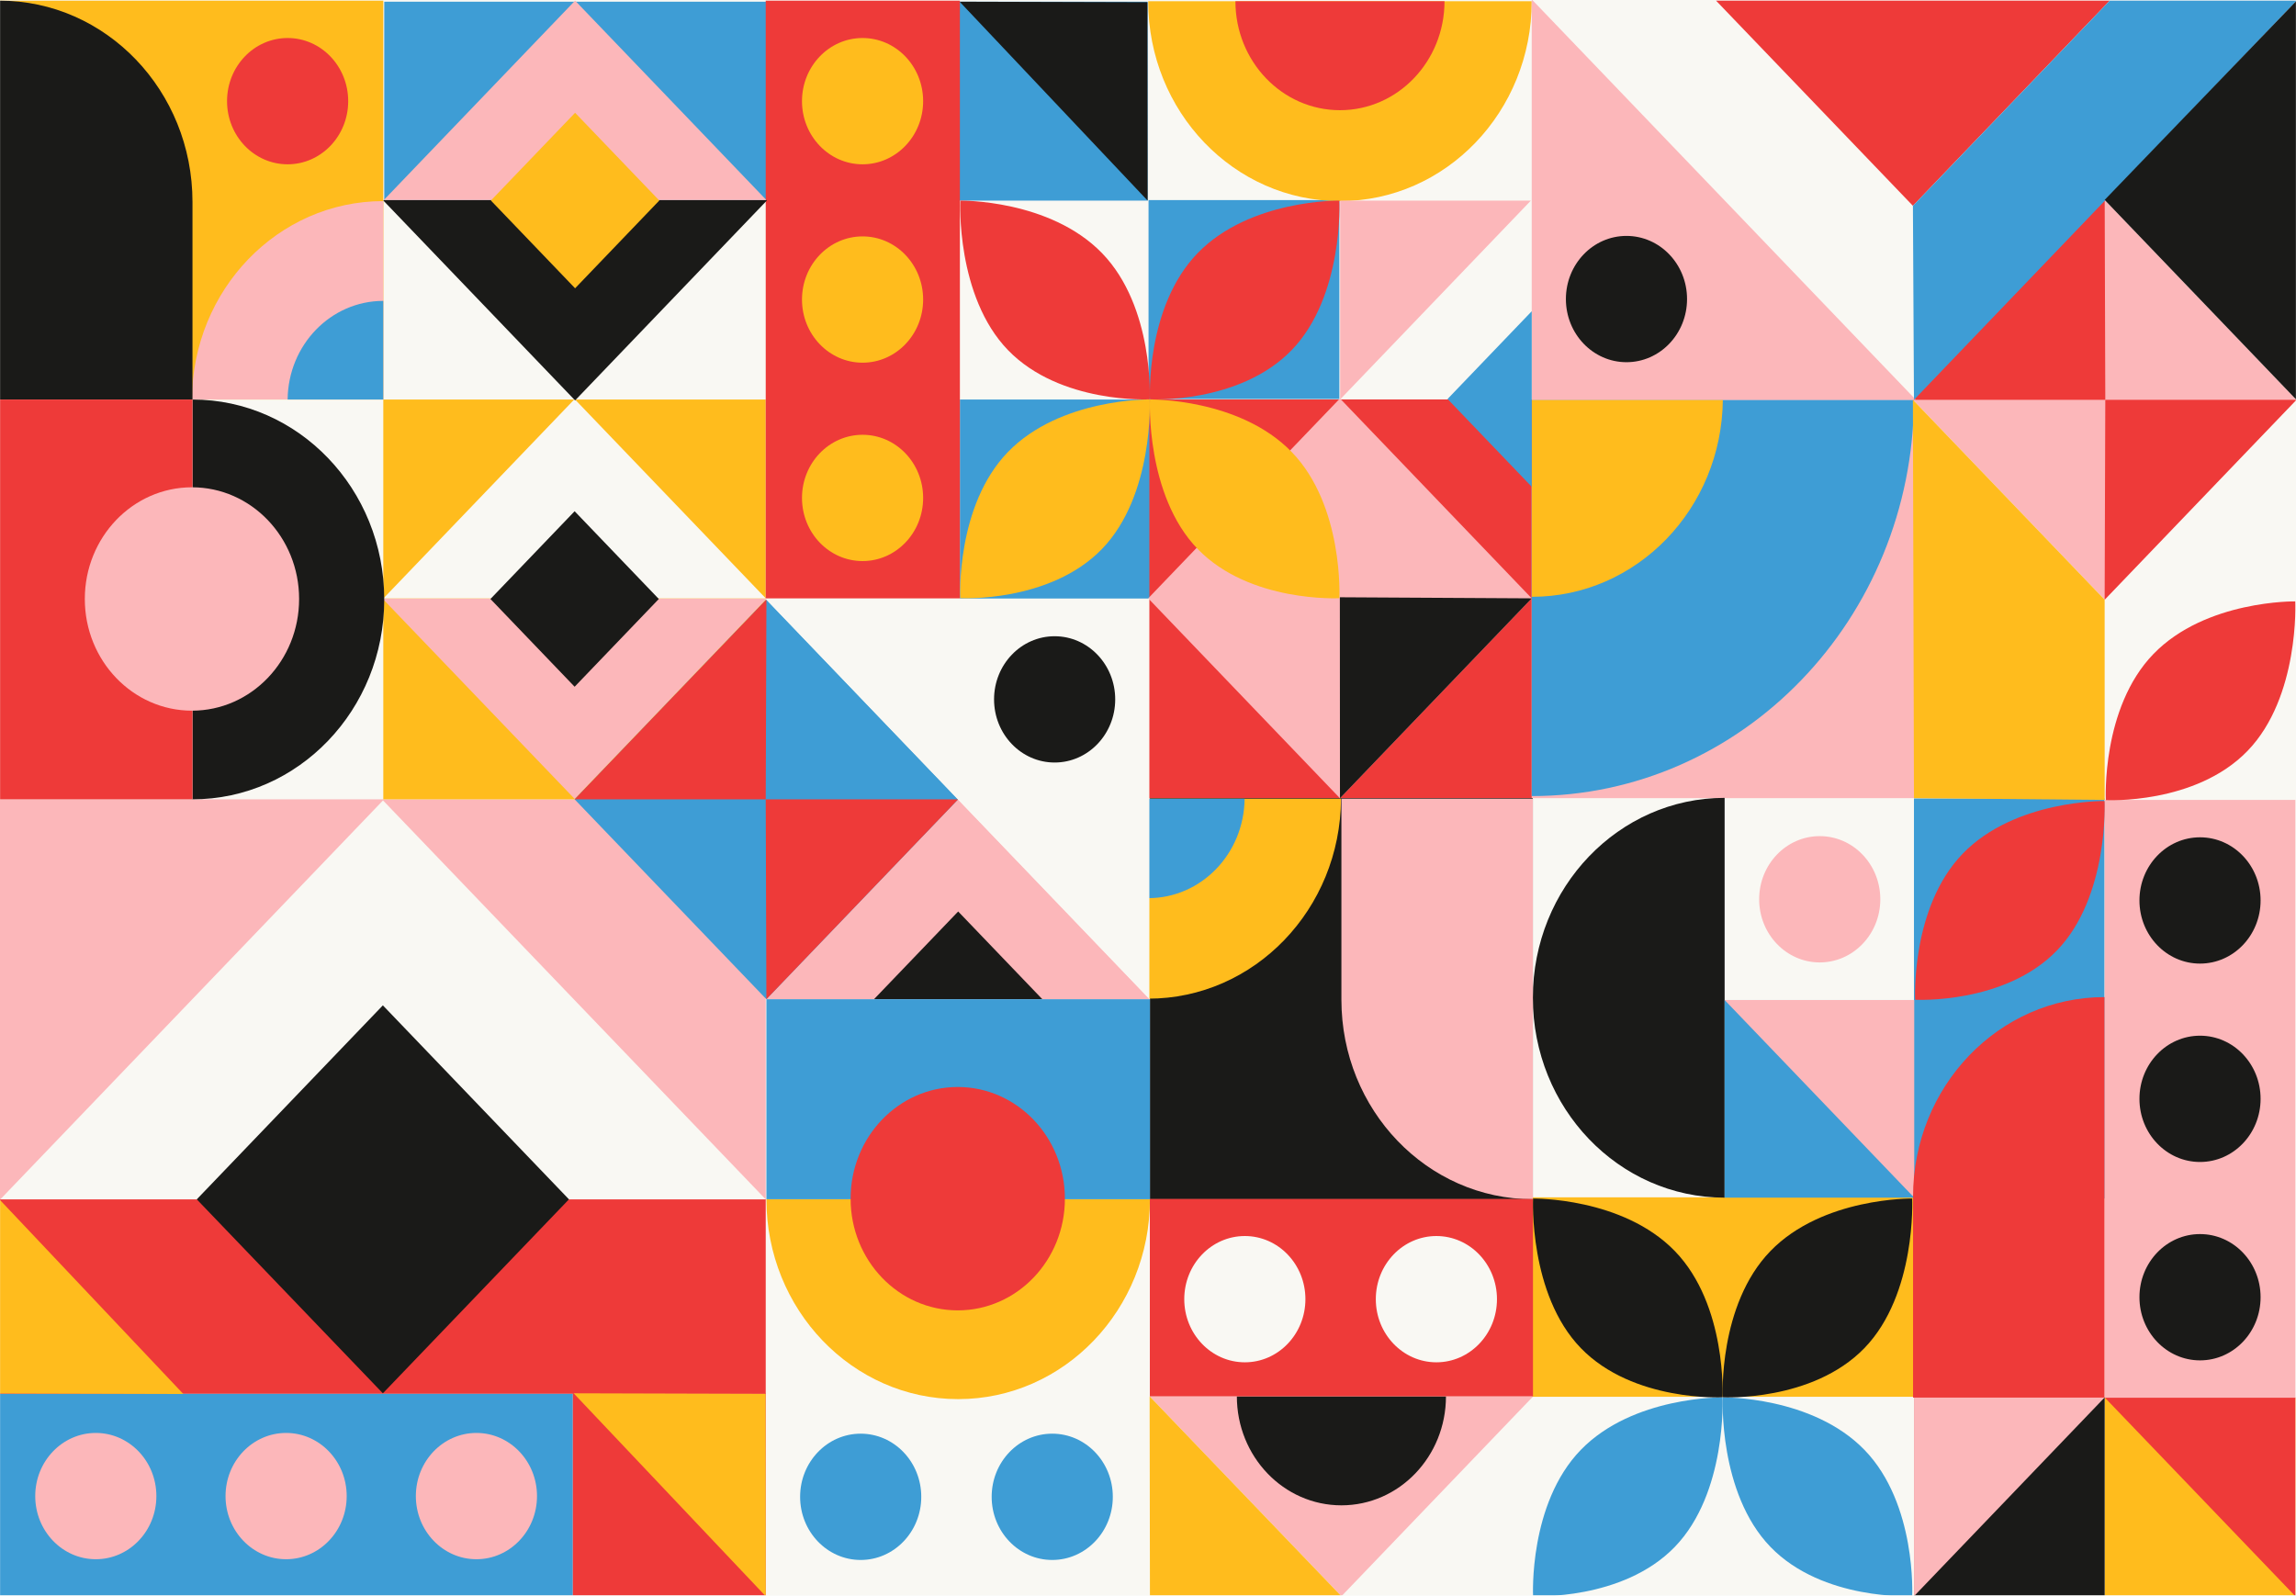 <svg width="1951" height="1356" viewBox="0 0 1951 1356" fill="none" xmlns="http://www.w3.org/2000/svg">
<path d="M0 1356H1951V5.34058e-05H0V1356Z" fill="#F9F8F3"/>
<path d="M326.504 169.82H651.054V1.443H326.504V169.82Z" fill="#3E9DD5"/>
<path d="M1788.28 1018.57H1626.37V678.537H1788.28V1018.57Z" fill="#3E9DD5"/>
<path d="M1626.37 1187.03H1302.08V1017.53H1626.37V1187.03Z" fill="#FFBC1D"/>
<path d="M1626.37 678.298H1301.66V339.776H1626.37V678.298Z" fill="#FCB7BA"/>
<path d="M0 1019.23H650.664V679.294H0V1019.23Z" fill="#FCB7BA"/>
<path d="M975.958 339.453H1301.57V678.534H975.958V339.453Z" fill="#EE3A39"/>
<path d="M650.664 679.296H325.7V339.54H650.664V679.296Z" fill="#FFBC1D"/>
<path d="M815.658 508.725H976.663V339.534H815.658V508.725Z" fill="#3E9DD5"/>
<path d="M975.958 339.084H1138.11V170.037H975.958V339.084Z" fill="#3E9DD5"/>
<path d="M1302.52 678.328H977.149V1019.14H1302.52V678.328Z" fill="#1A1A18"/>
<mask id="mask0_2_35" style="mask-type:luminance" maskUnits="userSpaceOnUse" x="0" y="0" width="1951" height="1356">
<path d="M0 -2.27763e-05H1951V1356H0V-2.27763e-05Z" fill="white"/>
</mask>
<g mask="url(#mask0_2_35)">
<path d="M1465.48 678.051V1017.81C1375.47 1017.81 1302.53 941.739 1302.53 847.931C1302.53 754.096 1375.47 678.051 1465.48 678.051Z" fill="#1A1A18"/>
<path d="M975.671 1.026H1301.57C1301.57 94.861 1228.6 170.906 1138.62 170.906C1048.61 170.906 975.671 94.861 975.671 1.026Z" fill="#FFBC1D"/>
<path d="M1049.78 1.026H1227.46C1227.46 52.188 1187.68 93.646 1138.62 93.646C1089.54 93.646 1049.78 52.188 1049.78 1.026Z" fill="#EE3A39"/>
<path d="M975.665 848.697V678.817H1139.51C1139.02 772.723 1065.86 848.697 975.665 848.697Z" fill="#FFBC1D"/>
<path d="M975.709 763.272V678.817H1057.59C1057.13 725.559 1020.66 763.272 975.709 763.272Z" fill="#3E9DD5"/>
<path d="M811.289 1016.7H814.203L812.746 1018.22L811.289 1016.7Z" fill="#FCB7BA"/>
<path d="M1301.57 676.527V339.776H1626.37C1625.39 525.925 1480.36 676.527 1301.57 676.527Z" fill="#3E9DD5"/>
<path d="M1301.66 507.19V339.776H1463.97C1463.05 432.431 1390.76 507.19 1301.66 507.19Z" fill="#FFBC1D"/>
<path d="M977.15 849.177H651.229L814.203 679.294L977.15 849.177Z" fill="#FCB7BA"/>
<path d="M885.726 849.177H742.653L814.197 774.605L885.726 849.177Z" fill="#1A1A18"/>
<path d="M488.285 679.295L651.24 509.41L814.193 679.295L651.24 849.183L488.285 679.295Z" fill="#3E9DD5"/>
<path d="M651.229 849.177L650.664 679.294H814.202L651.229 849.177Z" fill="#EE3A39"/>
<path d="M651.258 509.416L650.665 679.296H488.285L651.258 509.416Z" fill="#EE3A39"/>
<path d="M815.448 170.49H975.185V1.443H815.448V170.49Z" fill="#3E9DD5"/>
<path d="M815.447 1.443L975.184 170.49L975.026 1.896L815.447 1.443Z" fill="#1A1A18"/>
<path d="M651.229 509.036L488.281 678.916L325.333 509.036L325.776 508.575H650.656V508.44L651.229 509.036Z" fill="#FCB7BA"/>
<path d="M650.657 508.439V508.575H325.777L488.282 339.156L650.657 508.439Z" fill="#F9F8F3"/>
<path d="M416.748 509.036L488.285 434.456L559.821 509.036L488.285 583.616L416.748 509.036Z" fill="#1A1A18"/>
<path d="M814.202 1189.02C904.182 1189.02 977.149 1112.94 977.149 1019.14H651.254C651.254 1112.94 724.196 1189.02 814.202 1189.02Z" fill="#FFBC1D"/>
<path d="M977.149 849.181H651.254V1019.14H977.149V849.181Z" fill="#3E9DD5"/>
<path d="M813.839 1113.6C763.555 1113.6 722.792 1071.1 722.792 1018.68C722.792 966.259 763.555 923.762 813.839 923.762C864.123 923.762 904.885 966.259 904.885 1018.68C904.885 1071.1 864.123 1113.6 813.839 1113.6Z" fill="#EE3A39"/>
<path d="M1302.53 1019.14C1212.68 1019.14 1139.84 943.201 1139.84 849.532V678.811H1302.53V1019.14Z" fill="#FCB7BA"/>
<path d="M650.664 1184.52H-0.536V1019.23H650.664V1184.52Z" fill="#EE3A39"/>
<path d="M650.385 1018.97V1019.24H0.281L325.463 680.22L650.385 1018.97Z" fill="#F9F8F3"/>
<path d="M167.207 1019.24L325.334 854.384L483.461 1019.24L325.334 1184.09L167.207 1019.24Z" fill="#1A1A18"/>
<path d="M1597.77 764.236C1597.77 793.873 1574.73 817.898 1546.3 817.898C1517.87 817.898 1494.83 793.873 1494.83 764.236C1494.83 734.596 1517.87 710.573 1546.3 710.573C1574.73 710.573 1597.77 734.596 1597.77 764.236Z" fill="#FCB7BA"/>
<path d="M1302.81 1186.66H976.887L1139.86 1356.54L1302.81 1186.66Z" fill="#FCB7BA"/>
<path d="M1051.01 1186.66H1228.69C1228.69 1237.82 1188.91 1279.28 1139.85 1279.28C1090.77 1279.28 1051.01 1237.82 1051.01 1186.66Z" fill="#1A1A18"/>
<path d="M1302.63 1018.91H977.068V1186.66H1302.63V1018.91Z" fill="#EE3A39"/>
<path d="M1109.26 1104.08C1109.26 1133.71 1086.21 1157.74 1057.79 1157.74C1029.36 1157.74 1006.31 1133.71 1006.31 1104.08C1006.31 1074.44 1029.36 1050.42 1057.79 1050.42C1086.21 1050.42 1109.26 1074.44 1109.26 1104.08Z" fill="#F9F8F3"/>
<path d="M1272.03 1104.08C1272.03 1133.71 1248.98 1157.74 1220.55 1157.74C1192.13 1157.74 1169.08 1133.71 1169.08 1104.08C1169.08 1074.44 1192.13 1050.42 1220.55 1050.42C1248.98 1050.42 1272.03 1074.44 1272.03 1104.08Z" fill="#F9F8F3"/>
<path d="M815.659 0.537H650.664V508.584H815.659V0.537Z" fill="#EE3A39"/>
<path d="M784.425 85.966C784.425 115.602 761.38 139.628 732.953 139.628C704.525 139.628 681.48 115.602 681.48 85.966C681.48 56.329 704.525 32.303 732.953 32.303C761.38 32.303 784.425 56.329 784.425 85.966Z" fill="#FFBC1D"/>
<path d="M784.425 254.561C784.425 284.198 761.38 308.223 732.953 308.223C704.525 308.223 681.48 284.198 681.48 254.561C681.48 224.924 704.525 200.899 732.953 200.899C761.38 200.899 784.425 224.924 784.425 254.561Z" fill="#FFBC1D"/>
<path d="M784.425 423.157C784.425 452.794 761.38 476.819 732.953 476.819C704.525 476.819 681.48 452.794 681.48 423.157C681.48 393.52 704.525 369.495 732.953 369.495C761.38 369.495 784.425 393.52 784.425 423.157Z" fill="#FFBC1D"/>
<path d="M-0.536 1356.53H486.78V1184.52H-0.536V1356.53Z" fill="#3E9DD5"/>
<path d="M81.407 1217.76C109.835 1217.76 132.88 1241.79 132.88 1271.42C132.88 1301.06 109.835 1325.09 81.407 1325.09C52.98 1325.09 29.935 1301.06 29.935 1271.42C29.935 1241.79 52.98 1217.76 81.407 1217.76Z" fill="#FCB7BA"/>
<path d="M243.122 1217.76C271.549 1217.76 294.594 1241.79 294.594 1271.42C294.594 1301.06 271.549 1325.09 243.122 1325.09C214.694 1325.09 191.649 1301.06 191.649 1271.42C191.649 1241.79 214.694 1217.76 243.122 1217.76Z" fill="#FCB7BA"/>
<path d="M404.838 1217.76C433.265 1217.76 456.311 1241.79 456.311 1271.42C456.311 1301.06 433.265 1325.09 404.838 1325.09C376.411 1325.09 353.365 1301.06 353.365 1271.42C353.365 1241.79 376.411 1217.76 404.838 1217.76Z" fill="#FCB7BA"/>
<path d="M1625.46 339.775L1788.41 169.89L1951.37 339.775L1788.41 509.66L1625.46 339.775Z" fill="#FCB7BA"/>
<path d="M1788.4 509.655L1788.95 339.775H1951.37L1788.4 509.655Z" fill="#EE3A39"/>
<path d="M1788.43 169.896L1788.95 339.776H1625.46L1788.43 169.896Z" fill="#EE3A39"/>
<path d="M155.783 1184.66L-0.534 1019.24L-0.378 1184.22L155.783 1184.66Z" fill="#FFBC1D"/>
<path d="M486.78 1356.53H650.609V1184.09H486.78V1356.53Z" fill="#EE3A39"/>
<path d="M487.479 1184.09L650.664 1356.54L650.502 1184.55L487.479 1184.09Z" fill="#FFBC1D"/>
<path d="M975.665 508.495L1138.62 338.609L1301.57 508.495L1138.62 678.382L975.665 508.495Z" fill="#FCB7BA"/>
<path d="M976.967 339.475C976.967 339.475 980.794 420.724 936.368 466.571C891.94 512.42 815.986 508.365 815.986 508.365C815.986 508.365 812.058 429.98 856.484 384.134C900.912 338.287 976.967 339.475 976.967 339.475Z" fill="#FFBC1D"/>
<path d="M815.979 170.493C815.979 170.493 812.152 251.742 856.578 297.588C901.006 343.437 976.96 339.383 976.96 339.383C976.96 339.383 980.888 260.998 936.462 215.152C892.034 169.305 815.979 170.493 815.979 170.493Z" fill="#EE3A39"/>
<path d="M977.132 339.474C977.132 339.474 973.306 420.723 1017.73 466.569C1062.16 512.418 1138.11 508.364 1138.11 508.364C1138.11 508.364 1142.04 429.979 1097.62 384.133C1053.19 338.286 977.132 339.474 977.132 339.474Z" fill="#FFBC1D"/>
<path d="M1138.12 170.492C1138.12 170.492 1141.95 251.741 1097.52 297.587C1053.09 343.436 977.138 339.382 977.138 339.382C977.138 339.382 973.21 260.997 1017.64 215.15C1062.06 169.304 1138.12 170.492 1138.12 170.492Z" fill="#EE3A39"/>
<path d="M1301.57 508.496L1138.53 507.574L1138.62 678.381L1301.57 508.496Z" fill="#1A1A18"/>
<path d="M650.239 508.726L976.662 849.039V508.726H650.239Z" fill="#F9F8F3"/>
<path d="M947.635 594.356C947.635 623.992 924.59 648.018 896.162 648.018C867.735 648.018 844.69 623.992 844.69 594.356C844.69 564.719 867.735 540.693 896.162 540.693C924.59 540.693 947.635 564.719 947.635 594.356Z" fill="#1A1A18"/>
<path d="M1463.7 1187.55C1463.7 1187.55 1467.53 1268.8 1423.1 1314.65C1378.68 1360.5 1302.72 1356.44 1302.72 1356.44C1302.72 1356.44 1298.79 1278.06 1343.22 1232.21C1387.65 1186.37 1463.7 1187.55 1463.7 1187.55Z" fill="#3E9DD5"/>
<path d="M1302.71 1018.57C1302.71 1018.57 1298.89 1099.82 1343.31 1145.67C1387.74 1191.52 1463.7 1187.46 1463.7 1187.46C1463.7 1187.46 1467.63 1109.08 1423.2 1063.23C1378.77 1017.39 1302.71 1018.57 1302.71 1018.57Z" fill="#1A1A18"/>
<path d="M1463.87 1187.55C1463.87 1187.55 1460.04 1268.8 1504.47 1314.65C1548.89 1360.5 1624.85 1356.44 1624.85 1356.44C1624.85 1356.44 1628.78 1278.06 1584.35 1232.21C1539.92 1186.37 1463.87 1187.55 1463.87 1187.55Z" fill="#3E9DD5"/>
<path d="M1624.85 1018.57C1624.85 1018.57 1628.68 1099.82 1584.26 1145.67C1539.83 1191.51 1463.87 1187.46 1463.87 1187.46C1463.87 1187.46 1459.95 1109.08 1504.37 1063.23C1548.8 1017.38 1624.85 1018.57 1624.85 1018.57Z" fill="#1A1A18"/>
<path d="M1626.59 849.843H1465.47V1017.81H1626.59V849.843Z" fill="#3E9DD5"/>
<path d="M1465.48 849.844H1626.59V1017.81L1465.48 849.844Z" fill="#FCB7BA"/>
<path d="M1950.46 1187.59H1788.42V1356.53H1950.46V1187.59Z" fill="#FFBC1D"/>
<path d="M1788.42 1187.59H1950.46V1356.54L1788.42 1187.59Z" fill="#EE3A39"/>
<path d="M1626.37 1356.53H1788.42V1187.59H1626.37V1356.53Z" fill="#1A1A18"/>
<path d="M1626.37 1356.54V1187.59H1788.42L1626.37 1356.54Z" fill="#FCB7BA"/>
<path d="M1950.46 679.806H1788.42V1187.85H1950.46V679.806Z" fill="#FCB7BA"/>
<path d="M1920.91 765.231C1920.91 794.871 1897.87 818.894 1869.44 818.894C1841.01 818.894 1817.97 794.871 1817.97 765.231C1817.97 735.595 1841.01 711.569 1869.44 711.569C1897.87 711.569 1920.91 735.595 1920.91 765.231Z" fill="#1A1A18"/>
<path d="M1920.91 933.828C1920.91 963.465 1897.87 987.488 1869.44 987.488C1841.01 987.488 1817.97 963.465 1817.97 933.828C1817.97 904.189 1841.01 880.166 1869.44 880.166C1897.87 880.166 1920.91 904.189 1920.91 933.828Z" fill="#1A1A18"/>
<path d="M1920.91 1102.42C1920.91 1132.06 1897.87 1156.09 1869.44 1156.09C1841.01 1156.09 1817.97 1132.06 1817.97 1102.42C1817.97 1072.79 1841.01 1048.76 1869.44 1048.76C1897.87 1048.76 1920.91 1072.79 1920.91 1102.42Z" fill="#1A1A18"/>
<path d="M1788.28 847.37C1698.43 847.37 1625.59 923.306 1625.59 1016.98V1187.7H1788.28V847.37Z" fill="#EE3A39"/>
<path d="M1625.46 339.775L1788.4 509.654L1788.42 679.805L1626.37 678.297L1625.46 339.775Z" fill="#FFBC1D"/>
<path d="M1788.36 680.744C1788.36 680.744 1792.19 761.993 1747.77 807.839C1703.34 853.688 1627.38 849.631 1627.38 849.631C1627.38 849.631 1623.45 771.246 1667.88 725.4C1712.31 679.553 1788.36 680.744 1788.36 680.744Z" fill="#EE3A39"/>
<path d="M1950.38 511.078C1950.38 511.078 1954.21 592.327 1909.78 638.176C1865.36 684.023 1789.4 679.968 1789.4 679.968C1789.4 679.968 1785.47 601.583 1829.9 555.737C1874.33 509.89 1950.38 511.078 1950.38 511.078Z" fill="#EE3A39"/>
<path d="M-0.536 339.537H325.7V0.537H-0.536V339.537Z" fill="#FFBC1D"/>
<path d="M325.701 170.9V339.48H163.108C163.597 246.293 236.2 170.9 325.701 170.9Z" fill="#FCB7BA"/>
<path d="M325.658 255.713V339.522H244.406C244.866 293.139 281.053 255.713 325.658 255.713Z" fill="#3E9DD5"/>
<path d="M-0.535 0.536C90.09 0.536 163.557 77.129 163.557 171.609V339.536H-0.535V0.536Z" fill="#1A1A18"/>
<path d="M295.876 85.966C295.876 115.602 272.831 139.628 244.403 139.628C215.976 139.628 192.931 115.602 192.931 85.966C192.931 56.329 215.976 32.303 244.403 32.303C272.831 32.303 295.876 56.329 295.876 85.966Z" fill="#EE3A39"/>
<path d="M651.626 170.416L488.679 340.296L325.731 170.416L326.173 169.955H651.054V169.82L651.626 170.416Z" fill="#1A1A18"/>
<path d="M651.054 169.819V169.955H326.173L488.679 0.536L651.054 169.819Z" fill="#FCB7BA"/>
<path d="M417.146 170.416L488.682 95.836L560.219 170.416L488.682 244.996L417.146 170.416Z" fill="#FFBC1D"/>
<path d="M1628 339.775L1301.57 -0.535V339.775H1628Z" fill="#FCB7BA"/>
<path d="M1330.6 254.145C1330.6 224.508 1353.64 200.483 1382.07 200.483C1410.5 200.483 1433.55 224.508 1433.55 254.145C1433.55 283.782 1410.5 307.807 1382.07 307.807C1353.64 307.807 1330.6 283.782 1330.6 254.145Z" fill="#1A1A18"/>
<path d="M1792.73 0.536H1458.18L1625.48 174.904L1792.73 0.536Z" fill="#EE3A39"/>
<path d="M1625.48 174.905L1626.37 339.773L1951.54 0.537H1792.73L1625.48 174.905Z" fill="#3E9DD5"/>
<path d="M1951.54 0.538L1788.41 169.888L1951.37 339.773L1951.54 0.538Z" fill="#1A1A18"/>
<path d="M782.833 1272.04C782.833 1301.68 759.788 1325.71 731.361 1325.71C702.933 1325.71 679.888 1301.68 679.888 1272.04C679.888 1242.41 702.933 1218.38 731.361 1218.38C759.788 1218.38 782.833 1242.41 782.833 1272.04Z" fill="#3E9DD5"/>
<path d="M945.602 1272.04C945.602 1301.68 922.557 1325.71 894.13 1325.71C865.702 1325.71 842.657 1301.68 842.657 1272.04C842.657 1242.41 865.702 1218.38 894.13 1218.38C922.557 1218.38 945.602 1242.41 945.602 1272.04Z" fill="#3E9DD5"/>
<path d="M976.888 1186.66L977.151 1356.54L1139.86 1356.54L976.888 1186.66Z" fill="#FFBC1D"/>
<path d="M1301.57 264.505V413.665L1230.04 339.074L1301.57 264.505Z" fill="#3E9DD5"/>
<path d="M1138.76 339.453V170.511H1300.81L1138.76 339.453Z" fill="#FCB7BA"/>
<path d="M326.504 509.416C326.504 603.224 253.537 679.296 163.557 679.296V339.537C253.537 339.537 326.504 415.581 326.504 509.416Z" fill="#1A1A18"/>
<path d="M163.559 679.296H-0.533V339.537H163.559V679.296Z" fill="#EE3A39"/>
<path d="M254.165 509.036C254.165 456.613 213.402 414.116 163.118 414.116C112.835 414.116 72.072 456.613 72.072 509.036C72.072 561.459 112.835 603.956 163.118 603.956C213.402 603.956 254.165 561.459 254.165 509.036Z" fill="#FCB7BA"/>
</g>
</svg>
